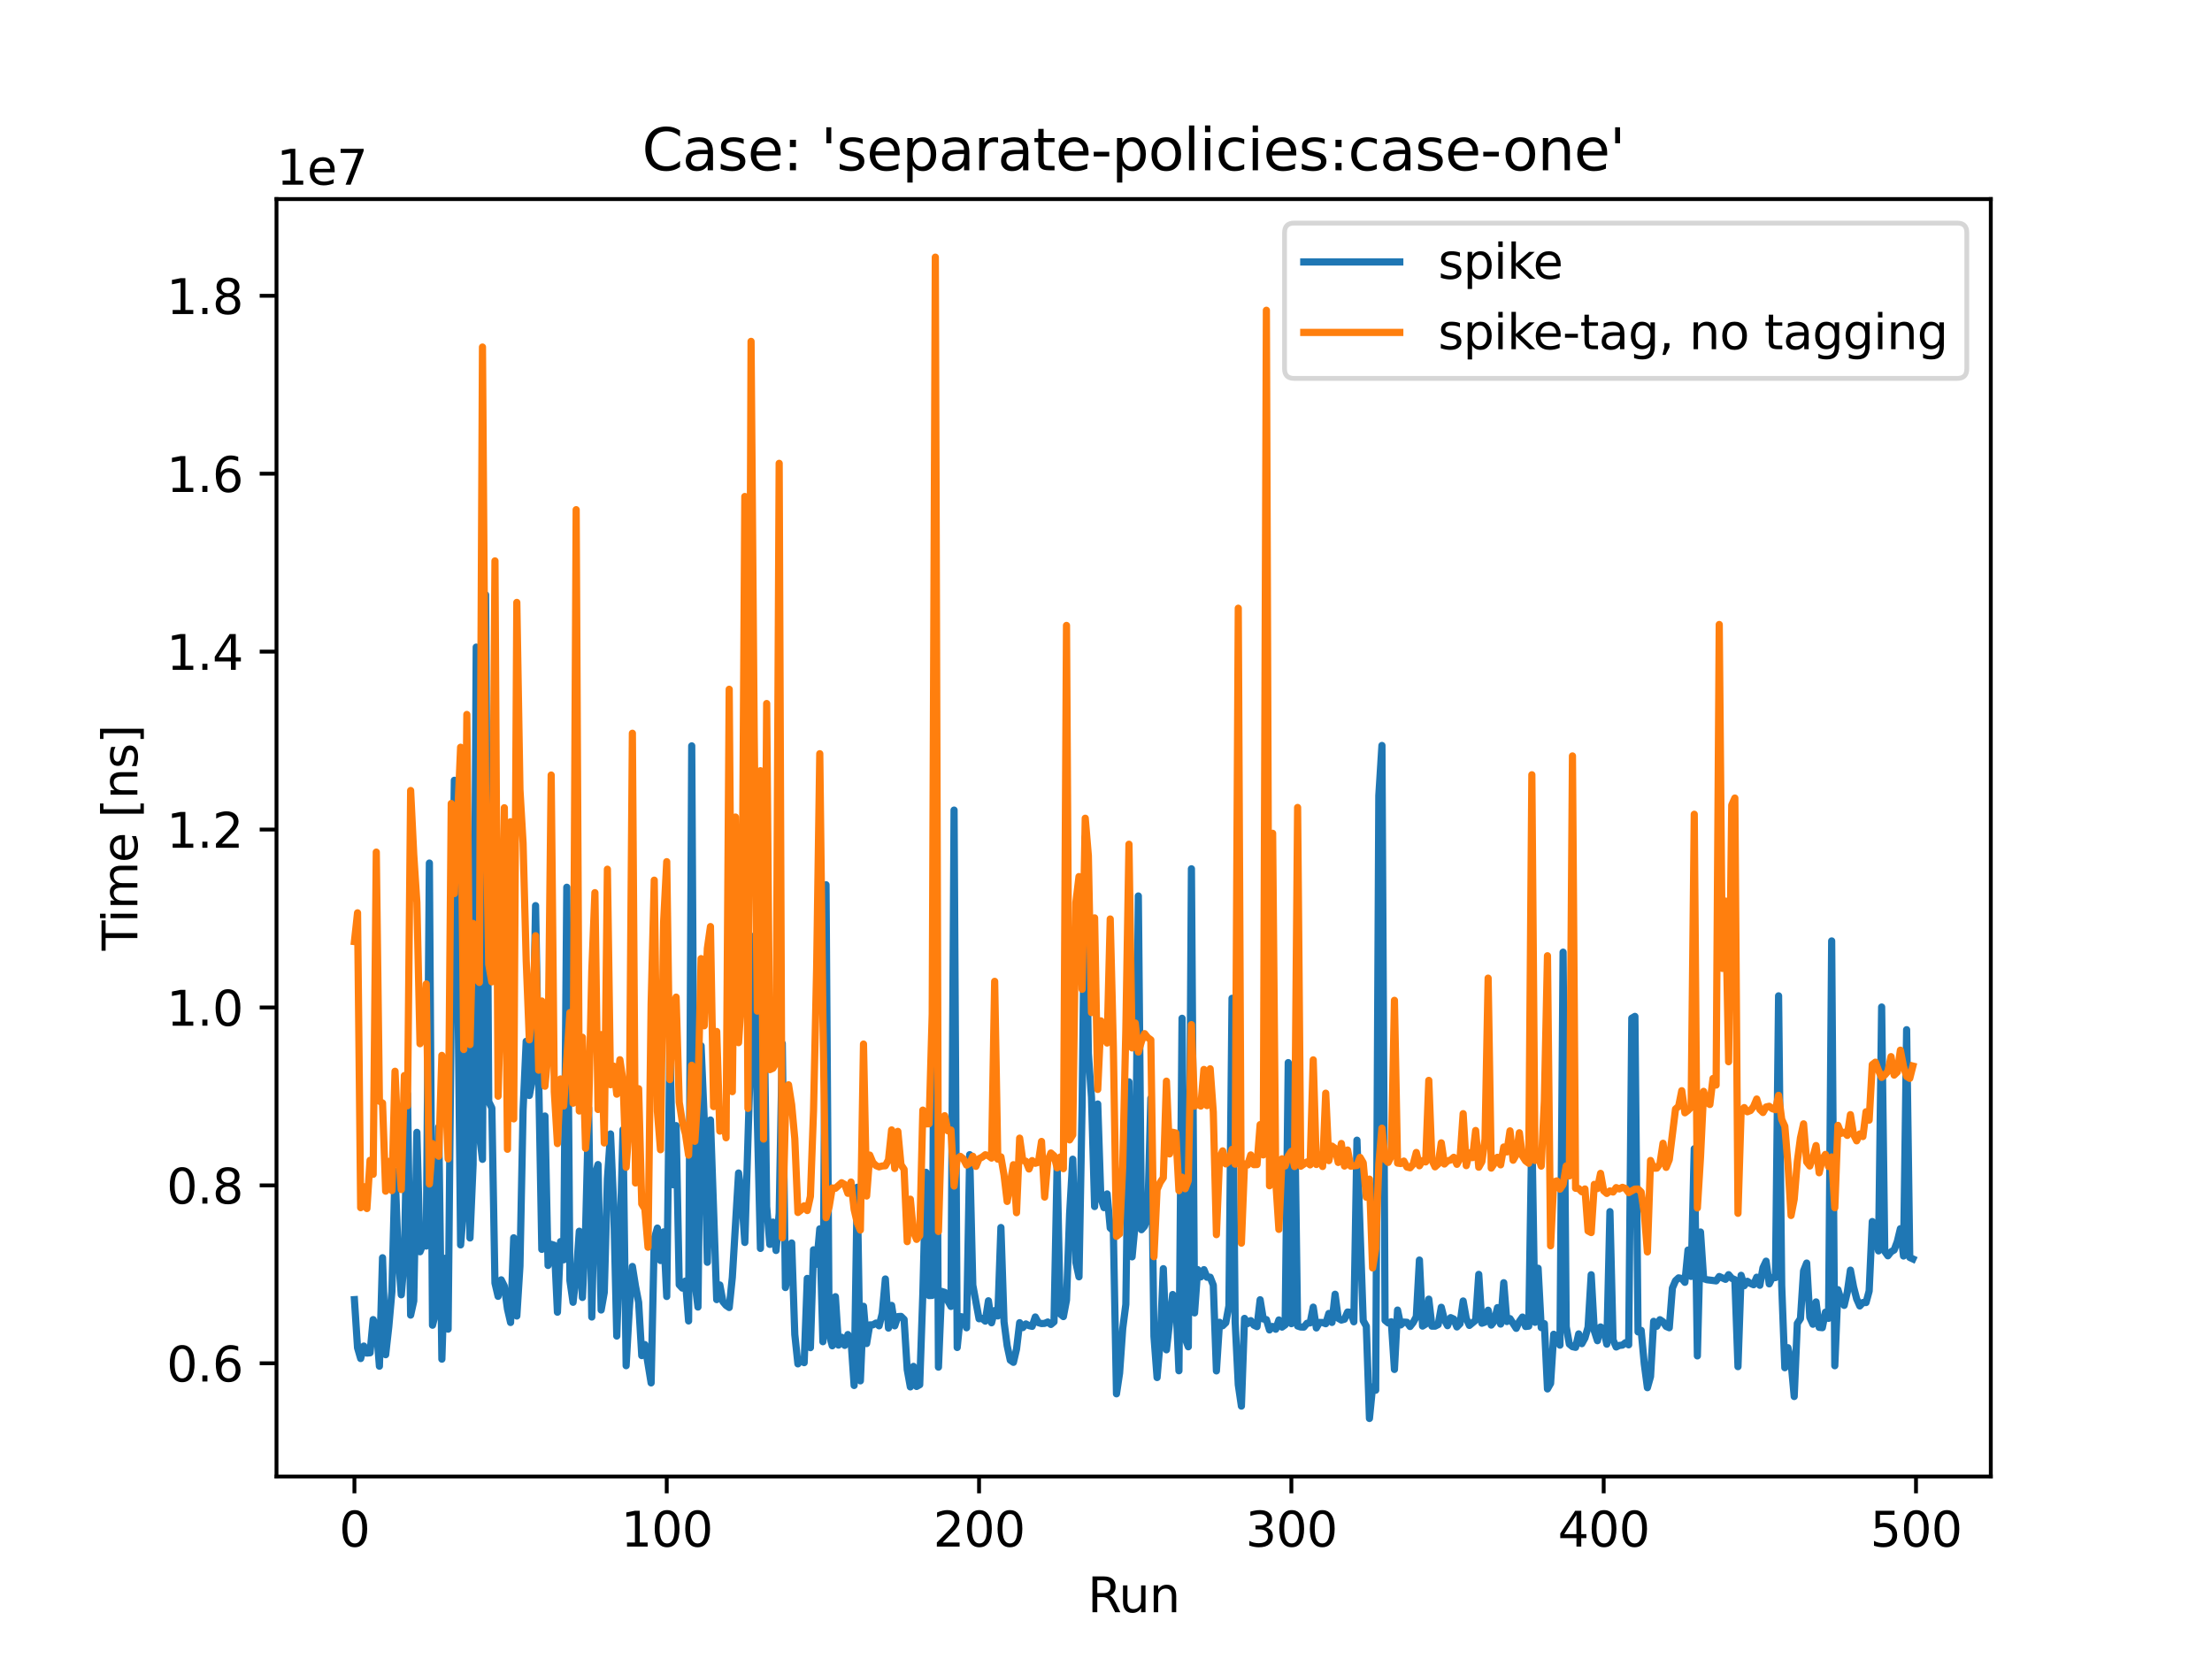 <?xml version="1.0" encoding="utf-8" standalone="no"?>
<!DOCTYPE svg PUBLIC "-//W3C//DTD SVG 1.1//EN"
  "http://www.w3.org/Graphics/SVG/1.1/DTD/svg11.dtd">
<svg height="345.6pt" version="1.1" viewBox="0 0 460.8 345.6" width="460.8pt" xmlns="http://www.w3.org/2000/svg" xmlns:xlink="http://www.w3.org/1999/xlink">
 <defs>
  <style type="text/css">*{stroke-linecap:butt;stroke-linejoin:round;}</style>
 </defs>
 <g id="figure_1">
  <g id="patch_1">
   <path d="M 0 345.6 
L 460.8 345.6 
L 460.8 0 
L 0 0 
z
" style="fill:#ffffff;"/>
  </g>
  <g id="axes_1">
   <g id="patch_2">
    <path d="M 57.6 307.584 
L 414.72 307.584 
L 414.72 41.472 
L 57.6 41.472 
z
" style="fill:#ffffff;"/>
   </g>
   <g id="matplotlib.axis_1">
    <g id="xtick_1">
     <g id="line2d_1">
      <defs>
       <path d="M 0 0 
L 0 3.5 
" id="med3267e1b7" style="stroke:#000000;stroke-width:0.8;"/>
      </defs>
      <g>
       <use style="stroke:#000000;stroke-width:0.8;" x="73.833" xlink:href="#med3267e1b7" y="307.584"/>
      </g>
     </g>
     <g id="text_1">
      <!-- 0 -->
      <g transform="translate(70.651 322.182)scale(0.1 -0.1)">
       <defs>
        <path d="M 2034 4250 
Q 1547 4250 1301 3770 
Q 1056 3291 1056 2328 
Q 1056 1369 1301 889 
Q 1547 409 2034 409 
Q 2525 409 2770 889 
Q 3016 1369 3016 2328 
Q 3016 3291 2770 3770 
Q 2525 4250 2034 4250 
z
M 2034 4750 
Q 2819 4750 3233 4129 
Q 3647 3509 3647 2328 
Q 3647 1150 3233 529 
Q 2819 -91 2034 -91 
Q 1250 -91 836 529 
Q 422 1150 422 2328 
Q 422 3509 836 4129 
Q 1250 4750 2034 4750 
z
" id="DejaVuSans-30" transform="scale(0.016)"/>
       </defs>
       <use xlink:href="#DejaVuSans-30"/>
      </g>
     </g>
    </g>
    <g id="xtick_2">
     <g id="line2d_2">
      <g>
       <use style="stroke:#000000;stroke-width:0.8;" x="138.894" xlink:href="#med3267e1b7" y="307.584"/>
      </g>
     </g>
     <g id="text_2">
      <!-- 100 -->
      <g transform="translate(129.35 322.182)scale(0.1 -0.1)">
       <defs>
        <path d="M 794 531 
L 1825 531 
L 1825 4091 
L 703 3866 
L 703 4441 
L 1819 4666 
L 2450 4666 
L 2450 531 
L 3481 531 
L 3481 0 
L 794 0 
L 794 531 
z
" id="DejaVuSans-31" transform="scale(0.016)"/>
       </defs>
       <use xlink:href="#DejaVuSans-31"/>
       <use x="63.623" xlink:href="#DejaVuSans-30"/>
       <use x="127.246" xlink:href="#DejaVuSans-30"/>
      </g>
     </g>
    </g>
    <g id="xtick_3">
     <g id="line2d_3">
      <g>
       <use style="stroke:#000000;stroke-width:0.8;" x="203.955" xlink:href="#med3267e1b7" y="307.584"/>
      </g>
     </g>
     <g id="text_3">
      <!-- 200 -->
      <g transform="translate(194.411 322.182)scale(0.1 -0.1)">
       <defs>
        <path d="M 1228 531 
L 3431 531 
L 3431 0 
L 469 0 
L 469 531 
Q 828 903 1448 1529 
Q 2069 2156 2228 2338 
Q 2531 2678 2651 2914 
Q 2772 3150 2772 3378 
Q 2772 3750 2511 3984 
Q 2250 4219 1831 4219 
Q 1534 4219 1204 4116 
Q 875 4013 500 3803 
L 500 4441 
Q 881 4594 1212 4672 
Q 1544 4750 1819 4750 
Q 2544 4750 2975 4387 
Q 3406 4025 3406 3419 
Q 3406 3131 3298 2873 
Q 3191 2616 2906 2266 
Q 2828 2175 2409 1742 
Q 1991 1309 1228 531 
z
" id="DejaVuSans-32" transform="scale(0.016)"/>
       </defs>
       <use xlink:href="#DejaVuSans-32"/>
       <use x="63.623" xlink:href="#DejaVuSans-30"/>
       <use x="127.246" xlink:href="#DejaVuSans-30"/>
      </g>
     </g>
    </g>
    <g id="xtick_4">
     <g id="line2d_4">
      <g>
       <use style="stroke:#000000;stroke-width:0.8;" x="269.016" xlink:href="#med3267e1b7" y="307.584"/>
      </g>
     </g>
     <g id="text_4">
      <!-- 300 -->
      <g transform="translate(259.472 322.182)scale(0.1 -0.1)">
       <defs>
        <path d="M 2597 2516 
Q 3050 2419 3304 2112 
Q 3559 1806 3559 1356 
Q 3559 666 3084 287 
Q 2609 -91 1734 -91 
Q 1441 -91 1130 -33 
Q 819 25 488 141 
L 488 750 
Q 750 597 1062 519 
Q 1375 441 1716 441 
Q 2309 441 2620 675 
Q 2931 909 2931 1356 
Q 2931 1769 2642 2001 
Q 2353 2234 1838 2234 
L 1294 2234 
L 1294 2753 
L 1863 2753 
Q 2328 2753 2575 2939 
Q 2822 3125 2822 3475 
Q 2822 3834 2567 4026 
Q 2313 4219 1838 4219 
Q 1578 4219 1281 4162 
Q 984 4106 628 3988 
L 628 4550 
Q 988 4650 1302 4700 
Q 1616 4750 1894 4750 
Q 2613 4750 3031 4423 
Q 3450 4097 3450 3541 
Q 3450 3153 3228 2886 
Q 3006 2619 2597 2516 
z
" id="DejaVuSans-33" transform="scale(0.016)"/>
       </defs>
       <use xlink:href="#DejaVuSans-33"/>
       <use x="63.623" xlink:href="#DejaVuSans-30"/>
       <use x="127.246" xlink:href="#DejaVuSans-30"/>
      </g>
     </g>
    </g>
    <g id="xtick_5">
     <g id="line2d_5">
      <g>
       <use style="stroke:#000000;stroke-width:0.8;" x="334.077" xlink:href="#med3267e1b7" y="307.584"/>
      </g>
     </g>
     <g id="text_5">
      <!-- 400 -->
      <g transform="translate(324.533 322.182)scale(0.1 -0.1)">
       <defs>
        <path d="M 2419 4116 
L 825 1625 
L 2419 1625 
L 2419 4116 
z
M 2253 4666 
L 3047 4666 
L 3047 1625 
L 3713 1625 
L 3713 1100 
L 3047 1100 
L 3047 0 
L 2419 0 
L 2419 1100 
L 313 1100 
L 313 1709 
L 2253 4666 
z
" id="DejaVuSans-34" transform="scale(0.016)"/>
       </defs>
       <use xlink:href="#DejaVuSans-34"/>
       <use x="63.623" xlink:href="#DejaVuSans-30"/>
       <use x="127.246" xlink:href="#DejaVuSans-30"/>
      </g>
     </g>
    </g>
    <g id="xtick_6">
     <g id="line2d_6">
      <g>
       <use style="stroke:#000000;stroke-width:0.8;" x="399.138" xlink:href="#med3267e1b7" y="307.584"/>
      </g>
     </g>
     <g id="text_6">
      <!-- 500 -->
      <g transform="translate(389.594 322.182)scale(0.1 -0.1)">
       <defs>
        <path d="M 691 4666 
L 3169 4666 
L 3169 4134 
L 1269 4134 
L 1269 2991 
Q 1406 3038 1543 3061 
Q 1681 3084 1819 3084 
Q 2600 3084 3056 2656 
Q 3513 2228 3513 1497 
Q 3513 744 3044 326 
Q 2575 -91 1722 -91 
Q 1428 -91 1123 -41 
Q 819 9 494 109 
L 494 744 
Q 775 591 1075 516 
Q 1375 441 1709 441 
Q 2250 441 2565 725 
Q 2881 1009 2881 1497 
Q 2881 1984 2565 2268 
Q 2250 2553 1709 2553 
Q 1456 2553 1204 2497 
Q 953 2441 691 2322 
L 691 4666 
z
" id="DejaVuSans-35" transform="scale(0.016)"/>
       </defs>
       <use xlink:href="#DejaVuSans-35"/>
       <use x="63.623" xlink:href="#DejaVuSans-30"/>
       <use x="127.246" xlink:href="#DejaVuSans-30"/>
      </g>
     </g>
    </g>
    <g id="text_7">
     <!-- Run -->
     <g transform="translate(226.573 335.861)scale(0.1 -0.1)">
      <defs>
       <path d="M 2841 2188 
Q 3044 2119 3236 1894 
Q 3428 1669 3622 1275 
L 4263 0 
L 3584 0 
L 2988 1197 
Q 2756 1666 2539 1819 
Q 2322 1972 1947 1972 
L 1259 1972 
L 1259 0 
L 628 0 
L 628 4666 
L 2053 4666 
Q 2853 4666 3247 4331 
Q 3641 3997 3641 3322 
Q 3641 2881 3436 2590 
Q 3231 2300 2841 2188 
z
M 1259 4147 
L 1259 2491 
L 2053 2491 
Q 2509 2491 2742 2702 
Q 2975 2913 2975 3322 
Q 2975 3731 2742 3939 
Q 2509 4147 2053 4147 
L 1259 4147 
z
" id="DejaVuSans-52" transform="scale(0.016)"/>
       <path d="M 544 1381 
L 544 3500 
L 1119 3500 
L 1119 1403 
Q 1119 906 1312 657 
Q 1506 409 1894 409 
Q 2359 409 2629 706 
Q 2900 1003 2900 1516 
L 2900 3500 
L 3475 3500 
L 3475 0 
L 2900 0 
L 2900 538 
Q 2691 219 2414 64 
Q 2138 -91 1772 -91 
Q 1169 -91 856 284 
Q 544 659 544 1381 
z
M 1991 3584 
L 1991 3584 
z
" id="DejaVuSans-75" transform="scale(0.016)"/>
       <path d="M 3513 2113 
L 3513 0 
L 2938 0 
L 2938 2094 
Q 2938 2591 2744 2837 
Q 2550 3084 2163 3084 
Q 1697 3084 1428 2787 
Q 1159 2491 1159 1978 
L 1159 0 
L 581 0 
L 581 3500 
L 1159 3500 
L 1159 2956 
Q 1366 3272 1645 3428 
Q 1925 3584 2291 3584 
Q 2894 3584 3203 3211 
Q 3513 2838 3513 2113 
z
" id="DejaVuSans-6e" transform="scale(0.016)"/>
      </defs>
      <use xlink:href="#DejaVuSans-52"/>
      <use x="64.982" xlink:href="#DejaVuSans-75"/>
      <use x="128.361" xlink:href="#DejaVuSans-6e"/>
     </g>
    </g>
   </g>
   <g id="matplotlib.axis_2">
    <g id="ytick_1">
     <g id="line2d_7">
      <defs>
       <path d="M 0 0 
L -3.5 0 
" id="mc829480e1b" style="stroke:#000000;stroke-width:0.8;"/>
      </defs>
      <g>
       <use style="stroke:#000000;stroke-width:0.8;" x="57.6" xlink:href="#mc829480e1b" y="283.996"/>
      </g>
     </g>
     <g id="text_8">
      <!-- 0.6 -->
      <g transform="translate(34.697 287.795)scale(0.1 -0.1)">
       <defs>
        <path d="M 684 794 
L 1344 794 
L 1344 0 
L 684 0 
L 684 794 
z
" id="DejaVuSans-2e" transform="scale(0.016)"/>
        <path d="M 2113 2584 
Q 1688 2584 1439 2293 
Q 1191 2003 1191 1497 
Q 1191 994 1439 701 
Q 1688 409 2113 409 
Q 2538 409 2786 701 
Q 3034 994 3034 1497 
Q 3034 2003 2786 2293 
Q 2538 2584 2113 2584 
z
M 3366 4563 
L 3366 3988 
Q 3128 4100 2886 4159 
Q 2644 4219 2406 4219 
Q 1781 4219 1451 3797 
Q 1122 3375 1075 2522 
Q 1259 2794 1537 2939 
Q 1816 3084 2150 3084 
Q 2853 3084 3261 2657 
Q 3669 2231 3669 1497 
Q 3669 778 3244 343 
Q 2819 -91 2113 -91 
Q 1303 -91 875 529 
Q 447 1150 447 2328 
Q 447 3434 972 4092 
Q 1497 4750 2381 4750 
Q 2619 4750 2861 4703 
Q 3103 4656 3366 4563 
z
" id="DejaVuSans-36" transform="scale(0.016)"/>
       </defs>
       <use xlink:href="#DejaVuSans-30"/>
       <use x="63.623" xlink:href="#DejaVuSans-2e"/>
       <use x="95.41" xlink:href="#DejaVuSans-36"/>
      </g>
     </g>
    </g>
    <g id="ytick_2">
     <g id="line2d_8">
      <g>
       <use style="stroke:#000000;stroke-width:0.8;" x="57.6" xlink:href="#mc829480e1b" y="246.933"/>
      </g>
     </g>
     <g id="text_9">
      <!-- 0.8 -->
      <g transform="translate(34.697 250.732)scale(0.1 -0.1)">
       <defs>
        <path d="M 2034 2216 
Q 1584 2216 1326 1975 
Q 1069 1734 1069 1313 
Q 1069 891 1326 650 
Q 1584 409 2034 409 
Q 2484 409 2743 651 
Q 3003 894 3003 1313 
Q 3003 1734 2745 1975 
Q 2488 2216 2034 2216 
z
M 1403 2484 
Q 997 2584 770 2862 
Q 544 3141 544 3541 
Q 544 4100 942 4425 
Q 1341 4750 2034 4750 
Q 2731 4750 3128 4425 
Q 3525 4100 3525 3541 
Q 3525 3141 3298 2862 
Q 3072 2584 2669 2484 
Q 3125 2378 3379 2068 
Q 3634 1759 3634 1313 
Q 3634 634 3220 271 
Q 2806 -91 2034 -91 
Q 1263 -91 848 271 
Q 434 634 434 1313 
Q 434 1759 690 2068 
Q 947 2378 1403 2484 
z
M 1172 3481 
Q 1172 3119 1398 2916 
Q 1625 2713 2034 2713 
Q 2441 2713 2670 2916 
Q 2900 3119 2900 3481 
Q 2900 3844 2670 4047 
Q 2441 4250 2034 4250 
Q 1625 4250 1398 4047 
Q 1172 3844 1172 3481 
z
" id="DejaVuSans-38" transform="scale(0.016)"/>
       </defs>
       <use xlink:href="#DejaVuSans-30"/>
       <use x="63.623" xlink:href="#DejaVuSans-2e"/>
       <use x="95.41" xlink:href="#DejaVuSans-38"/>
      </g>
     </g>
    </g>
    <g id="ytick_3">
     <g id="line2d_9">
      <g>
       <use style="stroke:#000000;stroke-width:0.8;" x="57.6" xlink:href="#mc829480e1b" y="209.871"/>
      </g>
     </g>
     <g id="text_10">
      <!-- 1.0 -->
      <g transform="translate(34.697 213.67)scale(0.1 -0.1)">
       <use xlink:href="#DejaVuSans-31"/>
       <use x="63.623" xlink:href="#DejaVuSans-2e"/>
       <use x="95.41" xlink:href="#DejaVuSans-30"/>
      </g>
     </g>
    </g>
    <g id="ytick_4">
     <g id="line2d_10">
      <g>
       <use style="stroke:#000000;stroke-width:0.8;" x="57.6" xlink:href="#mc829480e1b" y="172.808"/>
      </g>
     </g>
     <g id="text_11">
      <!-- 1.2 -->
      <g transform="translate(34.697 176.607)scale(0.1 -0.1)">
       <use xlink:href="#DejaVuSans-31"/>
       <use x="63.623" xlink:href="#DejaVuSans-2e"/>
       <use x="95.41" xlink:href="#DejaVuSans-32"/>
      </g>
     </g>
    </g>
    <g id="ytick_5">
     <g id="line2d_11">
      <g>
       <use style="stroke:#000000;stroke-width:0.8;" x="57.6" xlink:href="#mc829480e1b" y="135.745"/>
      </g>
     </g>
     <g id="text_12">
      <!-- 1.4 -->
      <g transform="translate(34.697 139.545)scale(0.1 -0.1)">
       <use xlink:href="#DejaVuSans-31"/>
       <use x="63.623" xlink:href="#DejaVuSans-2e"/>
       <use x="95.41" xlink:href="#DejaVuSans-34"/>
      </g>
     </g>
    </g>
    <g id="ytick_6">
     <g id="line2d_12">
      <g>
       <use style="stroke:#000000;stroke-width:0.8;" x="57.6" xlink:href="#mc829480e1b" y="98.683"/>
      </g>
     </g>
     <g id="text_13">
      <!-- 1.6 -->
      <g transform="translate(34.697 102.482)scale(0.1 -0.1)">
       <use xlink:href="#DejaVuSans-31"/>
       <use x="63.623" xlink:href="#DejaVuSans-2e"/>
       <use x="95.41" xlink:href="#DejaVuSans-36"/>
      </g>
     </g>
    </g>
    <g id="ytick_7">
     <g id="line2d_13">
      <g>
       <use style="stroke:#000000;stroke-width:0.8;" x="57.6" xlink:href="#mc829480e1b" y="61.62"/>
      </g>
     </g>
     <g id="text_14">
      <!-- 1.8 -->
      <g transform="translate(34.697 65.419)scale(0.1 -0.1)">
       <use xlink:href="#DejaVuSans-31"/>
       <use x="63.623" xlink:href="#DejaVuSans-2e"/>
       <use x="95.41" xlink:href="#DejaVuSans-38"/>
      </g>
     </g>
    </g>
    <g id="text_15">
     <!-- Time [ns] -->
     <g transform="translate(28.617 198.026)rotate(-90)scale(0.1 -0.1)">
      <defs>
       <path d="M -19 4666 
L 3928 4666 
L 3928 4134 
L 2272 4134 
L 2272 0 
L 1638 0 
L 1638 4134 
L -19 4134 
L -19 4666 
z
" id="DejaVuSans-54" transform="scale(0.016)"/>
       <path d="M 603 3500 
L 1178 3500 
L 1178 0 
L 603 0 
L 603 3500 
z
M 603 4863 
L 1178 4863 
L 1178 4134 
L 603 4134 
L 603 4863 
z
" id="DejaVuSans-69" transform="scale(0.016)"/>
       <path d="M 3328 2828 
Q 3544 3216 3844 3400 
Q 4144 3584 4550 3584 
Q 5097 3584 5394 3201 
Q 5691 2819 5691 2113 
L 5691 0 
L 5113 0 
L 5113 2094 
Q 5113 2597 4934 2840 
Q 4756 3084 4391 3084 
Q 3944 3084 3684 2787 
Q 3425 2491 3425 1978 
L 3425 0 
L 2847 0 
L 2847 2094 
Q 2847 2600 2669 2842 
Q 2491 3084 2119 3084 
Q 1678 3084 1418 2786 
Q 1159 2488 1159 1978 
L 1159 0 
L 581 0 
L 581 3500 
L 1159 3500 
L 1159 2956 
Q 1356 3278 1631 3431 
Q 1906 3584 2284 3584 
Q 2666 3584 2933 3390 
Q 3200 3197 3328 2828 
z
" id="DejaVuSans-6d" transform="scale(0.016)"/>
       <path d="M 3597 1894 
L 3597 1613 
L 953 1613 
Q 991 1019 1311 708 
Q 1631 397 2203 397 
Q 2534 397 2845 478 
Q 3156 559 3463 722 
L 3463 178 
Q 3153 47 2828 -22 
Q 2503 -91 2169 -91 
Q 1331 -91 842 396 
Q 353 884 353 1716 
Q 353 2575 817 3079 
Q 1281 3584 2069 3584 
Q 2775 3584 3186 3129 
Q 3597 2675 3597 1894 
z
M 3022 2063 
Q 3016 2534 2758 2815 
Q 2500 3097 2075 3097 
Q 1594 3097 1305 2825 
Q 1016 2553 972 2059 
L 3022 2063 
z
" id="DejaVuSans-65" transform="scale(0.016)"/>
       <path id="DejaVuSans-20" transform="scale(0.016)"/>
       <path d="M 550 4863 
L 1875 4863 
L 1875 4416 
L 1125 4416 
L 1125 -397 
L 1875 -397 
L 1875 -844 
L 550 -844 
L 550 4863 
z
" id="DejaVuSans-5b" transform="scale(0.016)"/>
       <path d="M 2834 3397 
L 2834 2853 
Q 2591 2978 2328 3040 
Q 2066 3103 1784 3103 
Q 1356 3103 1142 2972 
Q 928 2841 928 2578 
Q 928 2378 1081 2264 
Q 1234 2150 1697 2047 
L 1894 2003 
Q 2506 1872 2764 1633 
Q 3022 1394 3022 966 
Q 3022 478 2636 193 
Q 2250 -91 1575 -91 
Q 1294 -91 989 -36 
Q 684 19 347 128 
L 347 722 
Q 666 556 975 473 
Q 1284 391 1588 391 
Q 1994 391 2212 530 
Q 2431 669 2431 922 
Q 2431 1156 2273 1281 
Q 2116 1406 1581 1522 
L 1381 1569 
Q 847 1681 609 1914 
Q 372 2147 372 2553 
Q 372 3047 722 3315 
Q 1072 3584 1716 3584 
Q 2034 3584 2315 3537 
Q 2597 3491 2834 3397 
z
" id="DejaVuSans-73" transform="scale(0.016)"/>
       <path d="M 1947 4863 
L 1947 -844 
L 622 -844 
L 622 -397 
L 1369 -397 
L 1369 4416 
L 622 4416 
L 622 4863 
L 1947 4863 
z
" id="DejaVuSans-5d" transform="scale(0.016)"/>
      </defs>
      <use xlink:href="#DejaVuSans-54"/>
      <use x="57.959" xlink:href="#DejaVuSans-69"/>
      <use x="85.742" xlink:href="#DejaVuSans-6d"/>
      <use x="183.154" xlink:href="#DejaVuSans-65"/>
      <use x="244.678" xlink:href="#DejaVuSans-20"/>
      <use x="276.465" xlink:href="#DejaVuSans-5b"/>
      <use x="315.479" xlink:href="#DejaVuSans-6e"/>
      <use x="378.857" xlink:href="#DejaVuSans-73"/>
      <use x="430.957" xlink:href="#DejaVuSans-5d"/>
     </g>
    </g>
    <g id="text_16">
     <!-- 1e7 -->
     <g transform="translate(57.6 38.472)scale(0.1 -0.1)">
      <defs>
       <path d="M 525 4666 
L 3525 4666 
L 3525 4397 
L 1831 0 
L 1172 0 
L 2766 4134 
L 525 4134 
L 525 4666 
z
" id="DejaVuSans-37" transform="scale(0.016)"/>
      </defs>
      <use xlink:href="#DejaVuSans-31"/>
      <use x="63.623" xlink:href="#DejaVuSans-65"/>
      <use x="125.146" xlink:href="#DejaVuSans-37"/>
     </g>
    </g>
   </g>
   <g id="line2d_14">
    <path clip-path="url(#p09db155dd4)" d="M 73.833 270.737 
L 74.483 280.765 
L 75.134 283.009 
L 75.785 280.408 
L 76.435 281.868 
L 77.086 281.812 
L 77.736 274.898 
L 78.387 276.381 
L 79.038 284.604 
L 79.688 262.011 
L 80.339 282.209 
L 80.989 276.415 
L 81.64 269.089 
L 82.291 243.956 
L 82.941 261.21 
L 83.592 269.731 
L 84.242 262.107 
L 84.893 227.879 
L 85.544 273.961 
L 86.194 271.02 
L 86.845 235.887 
L 87.496 260.766 
L 88.146 259.149 
L 88.797 259.572 
L 89.447 179.79 
L 90.098 276.066 
L 90.749 273.517 
L 91.399 234.75 
L 92.05 283.136 
L 92.7 262.13 
L 93.351 276.883 
L 94.002 209.491 
L 94.652 162.548 
L 95.303 196.954 
L 95.953 259.335 
L 96.604 251.426 
L 97.255 204.049 
L 97.905 257.895 
L 98.556 242.596 
L 99.207 134.804 
L 99.857 236.238 
L 100.508 241.511 
L 101.158 123.892 
L 101.809 229.486 
L 102.46 230.817 
L 103.11 267.283 
L 103.761 270.05 
L 104.411 266.613 
L 105.062 267.921 
L 105.713 272.681 
L 106.363 275.497 
L 107.014 257.855 
L 107.664 274.15 
L 108.315 263.74 
L 108.966 231.248 
L 109.616 216.924 
L 110.267 228.209 
L 110.918 224.876 
L 111.568 188.656 
L 112.869 260.267 
L 113.52 232.491 
L 114.171 263.616 
L 114.821 259.206 
L 115.472 259.409 
L 116.122 273.356 
L 116.773 258.644 
L 117.424 262.438 
L 118.074 184.832 
L 118.725 266.773 
L 119.375 271.29 
L 120.026 265.704 
L 120.677 256.488 
L 121.327 270.284 
L 121.978 256.611 
L 122.629 230.805 
L 123.279 274.363 
L 123.93 244.823 
L 124.58 242.599 
L 125.231 272.899 
L 125.882 269.22 
L 126.532 245.603 
L 127.183 236.221 
L 127.833 250.952 
L 128.484 278.323 
L 129.135 259.154 
L 129.785 235.316 
L 130.436 284.498 
L 131.086 272.827 
L 131.737 263.828 
L 132.388 267.93 
L 133.038 271.297 
L 133.689 282.397 
L 134.339 280.102 
L 135.641 288.083 
L 136.291 258.088 
L 136.942 255.83 
L 137.593 262.589 
L 138.243 256.619 
L 138.894 270.081 
L 139.544 217.172 
L 140.195 246.802 
L 140.846 234.489 
L 141.496 267.639 
L 142.147 268.332 
L 142.797 266.862 
L 143.448 275.177 
L 144.099 155.379 
L 144.749 267.031 
L 145.4 272.281 
L 146.05 217.852 
L 146.701 233.133 
L 147.352 262.959 
L 148.002 233.314 
L 149.304 270.732 
L 149.954 267.683 
L 150.605 271.168 
L 151.255 271.942 
L 151.906 272.382 
L 152.557 266.101 
L 153.858 244.358 
L 154.508 249.37 
L 155.159 258.821 
L 157.111 194.993 
L 157.761 232.984 
L 158.412 260.069 
L 159.063 201.012 
L 159.713 251.351 
L 160.364 259.234 
L 161.015 254.587 
L 161.665 260.501 
L 162.316 252.732 
L 162.966 217.391 
L 163.617 268.218 
L 164.268 264.837 
L 164.918 258.933 
L 165.569 277.998 
L 166.219 284.12 
L 166.87 283.271 
L 167.521 283.867 
L 168.171 266.315 
L 168.822 280.744 
L 169.472 260.359 
L 170.123 263.367 
L 170.774 255.992 
L 171.424 279.503 
L 172.075 184.311 
L 172.725 278.009 
L 173.376 280.351 
L 174.027 270.122 
L 174.677 280.209 
L 175.328 278.572 
L 175.979 280.267 
L 176.629 278.01 
L 177.28 279.18 
L 177.93 288.619 
L 178.581 247.328 
L 179.232 287.658 
L 179.882 272.125 
L 180.533 279.885 
L 181.183 276.001 
L 181.834 275.992 
L 182.485 275.62 
L 183.135 276.194 
L 183.786 273.624 
L 184.436 266.434 
L 185.087 276.662 
L 185.738 271.938 
L 186.388 276.196 
L 187.039 274.272 
L 187.69 274.227 
L 188.34 274.868 
L 188.991 285.334 
L 189.641 288.916 
L 190.292 284.64 
L 190.943 288.823 
L 191.593 288.461 
L 192.244 269.506 
L 192.894 244.212 
L 193.545 269.89 
L 194.196 269.857 
L 194.846 166.367 
L 195.497 284.8 
L 196.147 269.02 
L 196.798 269.219 
L 197.449 270.965 
L 198.099 272.156 
L 198.75 168.758 
L 199.401 280.705 
L 200.051 274.266 
L 200.702 274.385 
L 201.352 276.602 
L 202.003 240.541 
L 202.654 267.714 
L 203.955 274.72 
L 204.605 274.645 
L 205.256 275.214 
L 205.907 270.976 
L 206.557 275.56 
L 207.208 273.014 
L 207.858 274.133 
L 208.509 255.715 
L 209.16 275.386 
L 209.81 280.343 
L 210.461 283.348 
L 211.112 283.8 
L 211.762 281.04 
L 212.413 275.538 
L 213.063 276.566 
L 213.714 275.8 
L 214.365 276.156 
L 215.015 276.304 
L 215.666 274.352 
L 216.316 275.535 
L 216.967 275.724 
L 217.618 275.684 
L 218.268 275.396 
L 218.919 275.909 
L 219.569 275.37 
L 220.22 242.629 
L 220.871 273.717 
L 221.521 274.272 
L 222.172 270.835 
L 222.822 252.853 
L 223.473 241.482 
L 224.124 262.982 
L 224.774 265.985 
L 225.425 229.972 
L 226.076 174.338 
L 226.726 219.434 
L 227.377 228.574 
L 228.027 251.343 
L 228.678 229.981 
L 229.329 249.589 
L 229.979 251.575 
L 230.63 248.715 
L 231.28 255.818 
L 231.931 256.413 
L 232.582 290.36 
L 233.232 286.037 
L 233.883 276.788 
L 234.533 271.717 
L 235.184 225.366 
L 235.835 261.822 
L 236.485 254.826 
L 237.136 186.647 
L 237.787 256.171 
L 238.437 255.43 
L 239.088 253.373 
L 239.738 228.788 
L 240.389 278.363 
L 241.04 286.965 
L 241.69 279.345 
L 242.341 264.289 
L 242.991 281.192 
L 244.293 269.668 
L 244.943 270.684 
L 245.594 285.555 
L 246.244 212.13 
L 246.895 278.839 
L 247.546 280.559 
L 248.196 180.987 
L 248.847 273.503 
L 249.498 264.479 
L 250.148 266.001 
L 250.799 264.494 
L 251.449 266.081 
L 252.1 266.063 
L 252.751 267.717 
L 253.401 285.583 
L 254.052 275.454 
L 254.702 276.178 
L 255.353 275.547 
L 256.004 272.036 
L 256.654 207.967 
L 257.305 275.364 
L 257.955 288.47 
L 258.606 292.917 
L 259.257 274.646 
L 259.907 275.733 
L 260.558 275.108 
L 261.208 276.061 
L 261.859 276.363 
L 262.51 270.762 
L 263.16 274.763 
L 263.811 274.899 
L 264.462 277.051 
L 265.112 276.325 
L 265.763 276.904 
L 266.413 274.971 
L 267.064 276.463 
L 267.715 275.999 
L 268.365 221.36 
L 269.016 275.748 
L 269.666 229.665 
L 270.317 276.231 
L 270.968 276.443 
L 271.618 276.457 
L 272.269 275.667 
L 272.919 275.582 
L 273.57 272.301 
L 274.221 276.634 
L 274.871 275.49 
L 275.522 275.496 
L 276.173 275.759 
L 276.823 273.617 
L 277.474 275.486 
L 278.124 269.612 
L 278.775 274.617 
L 279.426 274.993 
L 280.076 274.81 
L 280.727 273.321 
L 281.377 273.386 
L 282.028 275.356 
L 282.679 237.521 
L 283.98 275.115 
L 284.63 276.278 
L 285.281 295.488 
L 285.932 288.907 
L 286.582 289.607 
L 287.233 165.743 
L 287.884 155.296 
L 288.534 275.061 
L 289.185 275.593 
L 289.835 275.345 
L 290.486 285.28 
L 291.137 272.909 
L 291.787 276.009 
L 292.438 275.419 
L 293.088 275.46 
L 293.739 276.338 
L 294.39 275.499 
L 295.04 274.301 
L 295.691 262.489 
L 296.341 276.246 
L 296.992 275.835 
L 297.643 270.635 
L 298.293 276.261 
L 298.944 276.264 
L 299.595 275.941 
L 300.245 272.329 
L 300.896 274.932 
L 301.546 276.16 
L 302.197 274.488 
L 302.848 274.79 
L 303.498 276.424 
L 304.149 275.754 
L 304.799 271.015 
L 305.45 274.664 
L 306.101 276.108 
L 307.402 275.038 
L 308.052 265.475 
L 308.703 275.655 
L 309.354 275.418 
L 310.004 272.943 
L 310.655 276.041 
L 311.305 275.207 
L 311.956 272.399 
L 312.607 275.831 
L 313.257 267.214 
L 313.908 275.304 
L 314.559 274.697 
L 315.86 276.718 
L 316.51 275.287 
L 317.161 274.369 
L 317.812 276.336 
L 318.462 276.257 
L 319.113 235.292 
L 319.763 275.466 
L 320.414 264.196 
L 321.065 276.564 
L 321.715 275.743 
L 322.366 289.338 
L 323.016 288.182 
L 323.667 277.952 
L 324.968 280.222 
L 325.619 198.352 
L 326.27 276.361 
L 326.92 279.998 
L 327.571 280.532 
L 328.221 280.678 
L 328.872 277.875 
L 329.523 279.913 
L 330.173 278.73 
L 330.824 276.476 
L 331.474 265.554 
L 332.125 277.256 
L 332.776 279.292 
L 333.426 276.424 
L 334.077 276.959 
L 334.727 280.013 
L 335.378 252.405 
L 336.029 279.131 
L 336.679 280.602 
L 337.33 280.278 
L 337.981 280.21 
L 338.631 279.703 
L 339.282 280.153 
L 339.932 212.11 
L 340.583 211.734 
L 341.234 277.46 
L 341.884 277.143 
L 342.535 284.157 
L 343.185 289.079 
L 343.836 286.763 
L 344.487 275.255 
L 345.137 276.288 
L 345.788 274.917 
L 346.438 275.355 
L 347.089 276.316 
L 347.74 276.599 
L 348.39 268.329 
L 349.041 266.799 
L 349.691 266.201 
L 350.342 266.338 
L 350.993 267.129 
L 351.643 260.407 
L 352.294 265.903 
L 352.945 239.304 
L 353.595 282.46 
L 354.246 256.65 
L 354.896 266.349 
L 355.547 266.587 
L 357.499 266.832 
L 358.149 265.92 
L 359.451 266.508 
L 360.101 265.54 
L 360.752 266.296 
L 361.402 266.582 
L 362.053 284.698 
L 362.704 265.675 
L 363.354 267.841 
L 364.005 266.92 
L 364.656 267.362 
L 365.306 267.637 
L 365.957 266.068 
L 366.607 267.747 
L 367.258 264.099 
L 367.909 262.725 
L 368.559 267.454 
L 369.21 266.109 
L 369.86 266.149 
L 370.511 207.453 
L 371.162 267.818 
L 371.812 284.92 
L 372.463 280.756 
L 373.113 283.752 
L 373.764 290.918 
L 374.415 275.694 
L 375.065 274.698 
L 375.716 264.751 
L 376.367 263.117 
L 377.017 274.43 
L 377.668 275.867 
L 378.318 271.211 
L 378.969 276.51 
L 379.62 276.581 
L 380.27 273.348 
L 380.921 274.643 
L 381.571 196.012 
L 382.222 284.507 
L 382.873 268.661 
L 383.523 270.807 
L 384.174 271.934 
L 384.824 269.198 
L 385.475 264.589 
L 386.126 268.057 
L 386.776 270.59 
L 387.427 272.054 
L 388.078 271.332 
L 388.728 271.348 
L 389.379 268.942 
L 390.029 254.468 
L 390.68 257.234 
L 391.331 260.588 
L 391.981 209.779 
L 392.632 260.686 
L 393.282 261.607 
L 393.933 260.775 
L 394.584 260.398 
L 395.234 258.66 
L 395.885 255.962 
L 396.535 261.652 
L 397.186 214.504 
L 397.837 261.951 
L 398.487 262.255 
L 398.487 262.255 
" style="fill:none;stroke:#1f77b4;stroke-linecap:square;stroke-width:1.5;"/>
   </g>
   <g id="line2d_15">
    <path clip-path="url(#p09db155dd4)" d="M 73.833 196.143 
L 74.483 190.158 
L 75.134 251.583 
L 75.785 247.205 
L 76.435 251.762 
L 77.086 241.715 
L 77.736 244.638 
L 78.387 177.509 
L 79.038 229.384 
L 79.688 229.784 
L 80.339 248.144 
L 80.989 241.937 
L 81.64 248.019 
L 82.291 223.163 
L 82.941 238.149 
L 83.592 247.805 
L 84.242 224.057 
L 84.893 230.348 
L 85.544 164.679 
L 86.194 178.044 
L 86.845 188.004 
L 87.496 217.426 
L 88.146 215.581 
L 88.797 204.97 
L 89.447 246.649 
L 90.098 238.232 
L 90.749 240.149 
L 91.399 240.858 
L 92.05 219.858 
L 92.7 224.566 
L 93.351 241.415 
L 94.002 167.385 
L 94.652 186.146 
L 95.953 155.664 
L 96.604 218.629 
L 97.255 148.837 
L 97.905 217.616 
L 98.556 192.368 
L 99.207 203.967 
L 99.857 204.661 
L 100.508 72.296 
L 101.158 163.256 
L 101.809 200.886 
L 102.46 204.538 
L 103.11 116.844 
L 103.761 228.363 
L 104.411 205.44 
L 105.062 168.27 
L 105.713 239.416 
L 106.363 171.181 
L 107.014 233.086 
L 107.664 125.494 
L 108.315 164.484 
L 108.966 175.624 
L 109.616 200.073 
L 110.267 216.614 
L 110.918 210.214 
L 111.568 194.93 
L 112.219 222.941 
L 112.869 208.528 
L 113.52 226.281 
L 114.171 219.375 
L 114.821 161.455 
L 115.472 227.428 
L 116.122 238.228 
L 116.773 224.772 
L 117.424 230.402 
L 118.725 210.943 
L 119.375 229.819 
L 120.026 106.178 
L 120.677 231.446 
L 121.327 216.076 
L 121.978 239.215 
L 122.629 231.451 
L 123.279 202.326 
L 123.93 185.956 
L 124.58 231.131 
L 125.231 215.525 
L 125.882 238.099 
L 126.532 181.074 
L 127.183 225.97 
L 127.833 222.091 
L 128.484 227.937 
L 129.135 220.758 
L 129.785 225.176 
L 130.436 243.162 
L 131.086 234.247 
L 131.737 152.747 
L 132.388 246.441 
L 133.038 226.798 
L 133.689 250.792 
L 134.339 251.836 
L 134.99 259.825 
L 135.641 209.24 
L 136.291 183.356 
L 136.942 231.523 
L 137.593 239.514 
L 138.243 192.075 
L 138.894 179.504 
L 139.544 224.9 
L 140.195 209.651 
L 140.846 207.718 
L 141.496 229.609 
L 142.147 233.737 
L 142.797 236.259 
L 143.448 240.64 
L 144.099 221.919 
L 144.749 237.752 
L 145.4 227.678 
L 146.05 199.697 
L 146.701 213.689 
L 147.352 197.597 
L 148.002 193.021 
L 148.653 230.527 
L 149.304 214.875 
L 149.954 235.634 
L 150.605 232.288 
L 151.255 237.02 
L 151.906 143.587 
L 152.557 227.413 
L 153.207 170.204 
L 153.858 217.207 
L 154.508 207.207 
L 155.159 103.427 
L 155.81 230.902 
L 156.46 71.114 
L 157.111 152.823 
L 157.761 210.637 
L 158.412 160.553 
L 159.063 237.288 
L 159.713 146.556 
L 160.364 222.828 
L 161.015 222.539 
L 161.665 221.443 
L 162.316 96.52 
L 162.966 257.84 
L 163.617 232.049 
L 164.268 225.983 
L 164.918 230.139 
L 165.569 237.207 
L 166.219 252.582 
L 166.87 252.069 
L 167.521 251.184 
L 168.171 252.178 
L 168.822 249.221 
L 169.472 231.465 
L 170.123 201.543 
L 170.774 157.01 
L 171.424 211.916 
L 172.075 253.665 
L 172.725 251.414 
L 173.376 247.472 
L 174.027 247.547 
L 175.328 246.385 
L 175.979 246.754 
L 176.629 248.59 
L 177.28 246.238 
L 177.93 251.957 
L 178.581 254.75 
L 179.232 256.243 
L 179.882 217.496 
L 180.533 249.153 
L 181.183 240.624 
L 181.834 242.186 
L 182.485 242.821 
L 183.135 243.079 
L 183.786 242.893 
L 184.436 242.848 
L 185.087 241.619 
L 185.738 235.382 
L 186.388 243.42 
L 187.039 235.685 
L 187.69 242.628 
L 188.34 243.601 
L 188.991 258.659 
L 189.641 249.816 
L 190.292 256.626 
L 190.943 258.184 
L 191.593 257.406 
L 192.244 231.256 
L 192.894 234.125 
L 193.545 234.102 
L 194.196 211.236 
L 194.846 53.568 
L 195.497 256.537 
L 196.147 234.422 
L 196.798 232.421 
L 197.449 235.57 
L 198.099 235.408 
L 198.75 247.074 
L 199.401 241.385 
L 200.051 240.894 
L 200.702 241.409 
L 201.352 242.708 
L 202.003 242.319 
L 202.654 240.872 
L 203.304 242.972 
L 203.955 241.382 
L 204.605 241.054 
L 205.256 240.556 
L 205.907 240.766 
L 206.557 241.249 
L 207.208 204.432 
L 207.858 241.477 
L 208.509 240.994 
L 209.16 244.79 
L 209.81 250.281 
L 211.112 242.629 
L 211.762 252.628 
L 212.413 237.098 
L 213.063 241.733 
L 213.714 241.906 
L 214.365 243.523 
L 215.015 241.774 
L 215.666 242.334 
L 216.316 242.129 
L 216.967 237.785 
L 217.618 249.372 
L 218.268 241.886 
L 218.919 240.19 
L 219.569 240.765 
L 220.22 243.28 
L 220.871 241.024 
L 221.521 243.451 
L 222.172 130.29 
L 222.822 237.463 
L 223.473 236.423 
L 224.124 187.997 
L 224.774 182.607 
L 225.425 206.093 
L 226.076 170.454 
L 226.726 178.258 
L 227.377 210.94 
L 228.027 191.21 
L 228.678 226.947 
L 229.329 212.66 
L 229.979 216.288 
L 230.63 217.286 
L 231.28 191.442 
L 231.931 218.001 
L 232.582 257.548 
L 233.232 257.029 
L 233.883 242.872 
L 234.533 214.577 
L 235.184 175.87 
L 235.835 218.301 
L 236.485 213.112 
L 237.136 219.16 
L 237.787 216.964 
L 238.437 215.326 
L 239.088 216.137 
L 239.738 216.616 
L 240.389 261.796 
L 241.04 247.824 
L 241.69 246.31 
L 242.341 245.346 
L 242.991 225.227 
L 243.642 240.384 
L 244.293 235.876 
L 244.943 236.025 
L 245.594 248.032 
L 246.244 245.23 
L 246.895 247.63 
L 247.546 245.95 
L 248.196 213.453 
L 248.847 230.432 
L 249.498 229.92 
L 250.148 230.41 
L 250.799 222.786 
L 251.449 230.322 
L 252.1 222.652 
L 252.751 231.653 
L 253.401 257.202 
L 254.052 241.29 
L 254.702 239.75 
L 255.353 242.459 
L 256.004 241.977 
L 256.654 239.442 
L 257.305 242.515 
L 257.955 126.703 
L 258.606 258.974 
L 259.257 242.459 
L 259.907 242.696 
L 260.558 240.597 
L 261.208 242.616 
L 261.859 242.597 
L 262.51 234.276 
L 263.16 240.586 
L 263.811 64.633 
L 264.462 247.016 
L 265.112 173.593 
L 265.763 246.025 
L 266.413 256.099 
L 267.064 241.401 
L 267.715 242.884 
L 268.365 240.812 
L 269.016 239.844 
L 269.666 243.006 
L 270.317 168.211 
L 270.968 242.945 
L 272.269 242.051 
L 272.919 242.663 
L 273.57 220.788 
L 274.221 242.585 
L 274.871 240.593 
L 275.522 243.004 
L 276.173 227.731 
L 276.823 241.783 
L 277.474 238.752 
L 278.124 239.235 
L 278.775 242.161 
L 279.426 238.213 
L 280.076 242.909 
L 280.727 239.569 
L 281.377 242.934 
L 282.679 242.782 
L 283.329 241.109 
L 283.98 242.227 
L 284.63 249.403 
L 285.281 245.638 
L 285.932 264.136 
L 286.582 260.177 
L 287.233 242.498 
L 287.884 235.028 
L 288.534 241.501 
L 289.185 242.154 
L 289.835 240.881 
L 290.486 208.388 
L 291.137 242.3 
L 291.787 242.383 
L 292.438 241.874 
L 293.088 243.114 
L 293.739 243.277 
L 294.39 242.543 
L 295.04 240.077 
L 295.691 242.855 
L 296.341 241.772 
L 296.992 242.053 
L 297.643 225.062 
L 298.293 241.688 
L 298.944 243.074 
L 299.595 242.492 
L 300.245 238.074 
L 300.896 242.487 
L 301.546 241.842 
L 302.197 241.648 
L 302.848 241.083 
L 303.498 242.547 
L 304.149 241.366 
L 304.799 231.994 
L 305.45 242.826 
L 306.101 240.144 
L 306.751 241.161 
L 307.402 235.502 
L 308.052 243.152 
L 308.703 242.002 
L 309.354 237.341 
L 310.004 203.764 
L 310.655 243.338 
L 311.305 242.34 
L 311.956 241.085 
L 312.607 242.661 
L 313.257 238.941 
L 313.908 239.966 
L 314.559 235.579 
L 315.209 241.695 
L 315.86 240.555 
L 316.51 235.974 
L 317.161 240.83 
L 317.812 241.847 
L 318.462 242.331 
L 319.113 161.396 
L 319.763 241.746 
L 320.414 240.837 
L 321.065 242.923 
L 321.715 229.361 
L 322.366 199.102 
L 323.016 259.516 
L 323.667 246.227 
L 324.318 246.002 
L 324.968 247.72 
L 325.619 246.755 
L 326.27 242.889 
L 326.92 244.966 
L 327.571 157.474 
L 328.221 247.538 
L 328.872 247.591 
L 329.523 248.269 
L 330.173 247.681 
L 330.824 256.43 
L 331.474 256.772 
L 332.125 246.726 
L 332.776 247.603 
L 333.426 244.435 
L 334.077 248.06 
L 334.727 248.617 
L 335.378 248.087 
L 336.029 248.322 
L 336.679 247.399 
L 337.33 247.677 
L 337.981 247.343 
L 338.631 247.597 
L 339.282 248.441 
L 340.583 247.713 
L 341.234 247.697 
L 341.884 248.331 
L 342.535 252.687 
L 343.185 260.799 
L 343.836 241.748 
L 344.487 243.36 
L 345.137 243.343 
L 345.788 242.473 
L 346.438 238.163 
L 347.089 243.184 
L 347.74 241.575 
L 349.041 231.037 
L 349.691 230.456 
L 350.342 227.211 
L 350.993 231.82 
L 351.643 231.324 
L 352.294 230.655 
L 352.945 169.625 
L 353.595 251.64 
L 354.246 241.076 
L 354.896 227.35 
L 355.547 229.658 
L 356.198 230.09 
L 356.848 224.668 
L 357.499 226.046 
L 358.149 130.094 
L 358.8 201.739 
L 359.451 187.713 
L 360.101 221.182 
L 360.752 167.714 
L 361.402 166.25 
L 362.053 252.756 
L 362.704 231.605 
L 363.354 230.728 
L 364.005 231.603 
L 364.656 231.347 
L 365.306 230.501 
L 365.957 228.946 
L 366.607 231.123 
L 367.258 231.753 
L 367.909 230.605 
L 368.559 230.455 
L 369.21 230.971 
L 369.86 231.161 
L 370.511 228.181 
L 371.162 233.181 
L 371.812 234.623 
L 372.463 242.503 
L 373.113 253.205 
L 373.764 249.843 
L 374.415 241.95 
L 375.065 237.055 
L 375.716 234.116 
L 376.367 242.051 
L 377.017 242.902 
L 377.668 241.009 
L 378.318 238.64 
L 378.969 244.311 
L 379.62 241.485 
L 380.27 240.479 
L 380.921 243.008 
L 381.571 241.015 
L 382.222 251.589 
L 382.873 234.434 
L 383.523 236.1 
L 384.174 235.87 
L 384.824 236.527 
L 385.475 232.199 
L 386.126 236.335 
L 386.776 237.656 
L 387.427 236.22 
L 388.078 236.766 
L 388.728 231.602 
L 389.379 233.348 
L 390.029 221.782 
L 390.68 221.274 
L 391.331 223.025 
L 391.981 224.444 
L 392.632 223.935 
L 393.282 223.189 
L 393.933 220.116 
L 394.584 223.961 
L 395.234 223.341 
L 395.885 218.772 
L 396.535 222.203 
L 397.186 224.237 
L 397.837 224.646 
L 398.487 222.077 
L 398.487 222.077 
" style="fill:none;stroke:#ff7f0e;stroke-linecap:square;stroke-width:1.5;"/>
   </g>
   <g id="patch_3">
    <path d="M 57.6 307.584 
L 57.6 41.472 
" style="fill:none;stroke:#000000;stroke-linecap:square;stroke-linejoin:miter;stroke-width:0.8;"/>
   </g>
   <g id="patch_4">
    <path d="M 414.72 307.584 
L 414.72 41.472 
" style="fill:none;stroke:#000000;stroke-linecap:square;stroke-linejoin:miter;stroke-width:0.8;"/>
   </g>
   <g id="patch_5">
    <path d="M 57.6 307.584 
L 414.72 307.584 
" style="fill:none;stroke:#000000;stroke-linecap:square;stroke-linejoin:miter;stroke-width:0.8;"/>
   </g>
   <g id="patch_6">
    <path d="M 57.6 41.472 
L 414.72 41.472 
" style="fill:none;stroke:#000000;stroke-linecap:square;stroke-linejoin:miter;stroke-width:0.8;"/>
   </g>
   <g id="text_17">
    <!-- Case: 'separate-policies:case-one' -->
    <g transform="translate(133.739 35.472)scale(0.12 -0.12)">
     <defs>
      <path d="M 4122 4306 
L 4122 3641 
Q 3803 3938 3442 4084 
Q 3081 4231 2675 4231 
Q 1875 4231 1450 3742 
Q 1025 3253 1025 2328 
Q 1025 1406 1450 917 
Q 1875 428 2675 428 
Q 3081 428 3442 575 
Q 3803 722 4122 1019 
L 4122 359 
Q 3791 134 3420 21 
Q 3050 -91 2638 -91 
Q 1578 -91 968 557 
Q 359 1206 359 2328 
Q 359 3453 968 4101 
Q 1578 4750 2638 4750 
Q 3056 4750 3426 4639 
Q 3797 4528 4122 4306 
z
" id="DejaVuSans-43" transform="scale(0.016)"/>
      <path d="M 2194 1759 
Q 1497 1759 1228 1600 
Q 959 1441 959 1056 
Q 959 750 1161 570 
Q 1363 391 1709 391 
Q 2188 391 2477 730 
Q 2766 1069 2766 1631 
L 2766 1759 
L 2194 1759 
z
M 3341 1997 
L 3341 0 
L 2766 0 
L 2766 531 
Q 2569 213 2275 61 
Q 1981 -91 1556 -91 
Q 1019 -91 701 211 
Q 384 513 384 1019 
Q 384 1609 779 1909 
Q 1175 2209 1959 2209 
L 2766 2209 
L 2766 2266 
Q 2766 2663 2505 2880 
Q 2244 3097 1772 3097 
Q 1472 3097 1187 3025 
Q 903 2953 641 2809 
L 641 3341 
Q 956 3463 1253 3523 
Q 1550 3584 1831 3584 
Q 2591 3584 2966 3190 
Q 3341 2797 3341 1997 
z
" id="DejaVuSans-61" transform="scale(0.016)"/>
      <path d="M 750 794 
L 1409 794 
L 1409 0 
L 750 0 
L 750 794 
z
M 750 3309 
L 1409 3309 
L 1409 2516 
L 750 2516 
L 750 3309 
z
" id="DejaVuSans-3a" transform="scale(0.016)"/>
      <path d="M 1147 4666 
L 1147 2931 
L 616 2931 
L 616 4666 
L 1147 4666 
z
" id="DejaVuSans-27" transform="scale(0.016)"/>
      <path d="M 1159 525 
L 1159 -1331 
L 581 -1331 
L 581 3500 
L 1159 3500 
L 1159 2969 
Q 1341 3281 1617 3432 
Q 1894 3584 2278 3584 
Q 2916 3584 3314 3078 
Q 3713 2572 3713 1747 
Q 3713 922 3314 415 
Q 2916 -91 2278 -91 
Q 1894 -91 1617 61 
Q 1341 213 1159 525 
z
M 3116 1747 
Q 3116 2381 2855 2742 
Q 2594 3103 2138 3103 
Q 1681 3103 1420 2742 
Q 1159 2381 1159 1747 
Q 1159 1113 1420 752 
Q 1681 391 2138 391 
Q 2594 391 2855 752 
Q 3116 1113 3116 1747 
z
" id="DejaVuSans-70" transform="scale(0.016)"/>
      <path d="M 2631 2963 
Q 2534 3019 2420 3045 
Q 2306 3072 2169 3072 
Q 1681 3072 1420 2755 
Q 1159 2438 1159 1844 
L 1159 0 
L 581 0 
L 581 3500 
L 1159 3500 
L 1159 2956 
Q 1341 3275 1631 3429 
Q 1922 3584 2338 3584 
Q 2397 3584 2469 3576 
Q 2541 3569 2628 3553 
L 2631 2963 
z
" id="DejaVuSans-72" transform="scale(0.016)"/>
      <path d="M 1172 4494 
L 1172 3500 
L 2356 3500 
L 2356 3053 
L 1172 3053 
L 1172 1153 
Q 1172 725 1289 603 
Q 1406 481 1766 481 
L 2356 481 
L 2356 0 
L 1766 0 
Q 1100 0 847 248 
Q 594 497 594 1153 
L 594 3053 
L 172 3053 
L 172 3500 
L 594 3500 
L 594 4494 
L 1172 4494 
z
" id="DejaVuSans-74" transform="scale(0.016)"/>
      <path d="M 313 2009 
L 1997 2009 
L 1997 1497 
L 313 1497 
L 313 2009 
z
" id="DejaVuSans-2d" transform="scale(0.016)"/>
      <path d="M 1959 3097 
Q 1497 3097 1228 2736 
Q 959 2375 959 1747 
Q 959 1119 1226 758 
Q 1494 397 1959 397 
Q 2419 397 2687 759 
Q 2956 1122 2956 1747 
Q 2956 2369 2687 2733 
Q 2419 3097 1959 3097 
z
M 1959 3584 
Q 2709 3584 3137 3096 
Q 3566 2609 3566 1747 
Q 3566 888 3137 398 
Q 2709 -91 1959 -91 
Q 1206 -91 779 398 
Q 353 888 353 1747 
Q 353 2609 779 3096 
Q 1206 3584 1959 3584 
z
" id="DejaVuSans-6f" transform="scale(0.016)"/>
      <path d="M 603 4863 
L 1178 4863 
L 1178 0 
L 603 0 
L 603 4863 
z
" id="DejaVuSans-6c" transform="scale(0.016)"/>
      <path d="M 3122 3366 
L 3122 2828 
Q 2878 2963 2633 3030 
Q 2388 3097 2138 3097 
Q 1578 3097 1268 2742 
Q 959 2388 959 1747 
Q 959 1106 1268 751 
Q 1578 397 2138 397 
Q 2388 397 2633 464 
Q 2878 531 3122 666 
L 3122 134 
Q 2881 22 2623 -34 
Q 2366 -91 2075 -91 
Q 1284 -91 818 406 
Q 353 903 353 1747 
Q 353 2603 823 3093 
Q 1294 3584 2113 3584 
Q 2378 3584 2631 3529 
Q 2884 3475 3122 3366 
z
" id="DejaVuSans-63" transform="scale(0.016)"/>
     </defs>
     <use xlink:href="#DejaVuSans-43"/>
     <use x="69.824" xlink:href="#DejaVuSans-61"/>
     <use x="131.104" xlink:href="#DejaVuSans-73"/>
     <use x="183.203" xlink:href="#DejaVuSans-65"/>
     <use x="244.727" xlink:href="#DejaVuSans-3a"/>
     <use x="278.418" xlink:href="#DejaVuSans-20"/>
     <use x="310.205" xlink:href="#DejaVuSans-27"/>
     <use x="337.695" xlink:href="#DejaVuSans-73"/>
     <use x="389.795" xlink:href="#DejaVuSans-65"/>
     <use x="451.318" xlink:href="#DejaVuSans-70"/>
     <use x="514.795" xlink:href="#DejaVuSans-61"/>
     <use x="576.074" xlink:href="#DejaVuSans-72"/>
     <use x="617.188" xlink:href="#DejaVuSans-61"/>
     <use x="678.467" xlink:href="#DejaVuSans-74"/>
     <use x="717.676" xlink:href="#DejaVuSans-65"/>
     <use x="779.199" xlink:href="#DejaVuSans-2d"/>
     <use x="815.283" xlink:href="#DejaVuSans-70"/>
     <use x="878.76" xlink:href="#DejaVuSans-6f"/>
     <use x="939.941" xlink:href="#DejaVuSans-6c"/>
     <use x="967.725" xlink:href="#DejaVuSans-69"/>
     <use x="995.508" xlink:href="#DejaVuSans-63"/>
     <use x="1050.488" xlink:href="#DejaVuSans-69"/>
     <use x="1078.271" xlink:href="#DejaVuSans-65"/>
     <use x="1139.795" xlink:href="#DejaVuSans-73"/>
     <use x="1191.895" xlink:href="#DejaVuSans-3a"/>
     <use x="1225.586" xlink:href="#DejaVuSans-63"/>
     <use x="1280.566" xlink:href="#DejaVuSans-61"/>
     <use x="1341.846" xlink:href="#DejaVuSans-73"/>
     <use x="1393.945" xlink:href="#DejaVuSans-65"/>
     <use x="1455.469" xlink:href="#DejaVuSans-2d"/>
     <use x="1493.428" xlink:href="#DejaVuSans-6f"/>
     <use x="1554.609" xlink:href="#DejaVuSans-6e"/>
     <use x="1617.988" xlink:href="#DejaVuSans-65"/>
     <use x="1679.512" xlink:href="#DejaVuSans-27"/>
    </g>
   </g>
   <g id="legend_1">
    <g id="patch_7">
     <path d="M 269.598 78.828 
L 407.72 78.828 
Q 409.72 78.828 409.72 76.828 
L 409.72 48.472 
Q 409.72 46.472 407.72 46.472 
L 269.598 46.472 
Q 267.598 46.472 267.598 48.472 
L 267.598 76.828 
Q 267.598 78.828 269.598 78.828 
z
" style="fill:#ffffff;opacity:0.8;stroke:#cccccc;stroke-linejoin:miter;"/>
    </g>
    <g id="line2d_16">
     <path d="M 271.598 54.57 
L 291.598 54.57 
" style="fill:none;stroke:#1f77b4;stroke-linecap:square;stroke-width:1.5;"/>
    </g>
    <g id="line2d_17"/>
    <g id="text_18">
     <!-- spike -->
     <g transform="translate(299.598 58.07)scale(0.1 -0.1)">
      <defs>
       <path d="M 581 4863 
L 1159 4863 
L 1159 1991 
L 2875 3500 
L 3609 3500 
L 1753 1863 
L 3688 0 
L 2938 0 
L 1159 1709 
L 1159 0 
L 581 0 
L 581 4863 
z
" id="DejaVuSans-6b" transform="scale(0.016)"/>
      </defs>
      <use xlink:href="#DejaVuSans-73"/>
      <use x="52.1" xlink:href="#DejaVuSans-70"/>
      <use x="115.576" xlink:href="#DejaVuSans-69"/>
      <use x="143.359" xlink:href="#DejaVuSans-6b"/>
      <use x="197.645" xlink:href="#DejaVuSans-65"/>
     </g>
    </g>
    <g id="line2d_18">
     <path d="M 271.598 69.249 
L 291.598 69.249 
" style="fill:none;stroke:#ff7f0e;stroke-linecap:square;stroke-width:1.5;"/>
    </g>
    <g id="line2d_19"/>
    <g id="text_19">
     <!-- spike-tag, no tagging -->
     <g transform="translate(299.598 72.749)scale(0.1 -0.1)">
      <defs>
       <path d="M 2906 1791 
Q 2906 2416 2648 2759 
Q 2391 3103 1925 3103 
Q 1463 3103 1205 2759 
Q 947 2416 947 1791 
Q 947 1169 1205 825 
Q 1463 481 1925 481 
Q 2391 481 2648 825 
Q 2906 1169 2906 1791 
z
M 3481 434 
Q 3481 -459 3084 -895 
Q 2688 -1331 1869 -1331 
Q 1566 -1331 1297 -1286 
Q 1028 -1241 775 -1147 
L 775 -588 
Q 1028 -725 1275 -790 
Q 1522 -856 1778 -856 
Q 2344 -856 2625 -561 
Q 2906 -266 2906 331 
L 2906 616 
Q 2728 306 2450 153 
Q 2172 0 1784 0 
Q 1141 0 747 490 
Q 353 981 353 1791 
Q 353 2603 747 3093 
Q 1141 3584 1784 3584 
Q 2172 3584 2450 3431 
Q 2728 3278 2906 2969 
L 2906 3500 
L 3481 3500 
L 3481 434 
z
" id="DejaVuSans-67" transform="scale(0.016)"/>
       <path d="M 750 794 
L 1409 794 
L 1409 256 
L 897 -744 
L 494 -744 
L 750 256 
L 750 794 
z
" id="DejaVuSans-2c" transform="scale(0.016)"/>
      </defs>
      <use xlink:href="#DejaVuSans-73"/>
      <use x="52.1" xlink:href="#DejaVuSans-70"/>
      <use x="115.576" xlink:href="#DejaVuSans-69"/>
      <use x="143.359" xlink:href="#DejaVuSans-6b"/>
      <use x="197.645" xlink:href="#DejaVuSans-65"/>
      <use x="259.168" xlink:href="#DejaVuSans-2d"/>
      <use x="295.252" xlink:href="#DejaVuSans-74"/>
      <use x="334.461" xlink:href="#DejaVuSans-61"/>
      <use x="395.74" xlink:href="#DejaVuSans-67"/>
      <use x="459.217" xlink:href="#DejaVuSans-2c"/>
      <use x="491.004" xlink:href="#DejaVuSans-20"/>
      <use x="522.791" xlink:href="#DejaVuSans-6e"/>
      <use x="586.17" xlink:href="#DejaVuSans-6f"/>
      <use x="647.352" xlink:href="#DejaVuSans-20"/>
      <use x="679.139" xlink:href="#DejaVuSans-74"/>
      <use x="718.348" xlink:href="#DejaVuSans-61"/>
      <use x="779.627" xlink:href="#DejaVuSans-67"/>
      <use x="843.104" xlink:href="#DejaVuSans-67"/>
      <use x="906.58" xlink:href="#DejaVuSans-69"/>
      <use x="934.363" xlink:href="#DejaVuSans-6e"/>
      <use x="997.742" xlink:href="#DejaVuSans-67"/>
     </g>
    </g>
   </g>
  </g>
 </g>
 <defs>
  <clipPath id="p09db155dd4">
   <rect height="266.112" width="357.12" x="57.6" y="41.472"/>
  </clipPath>
 </defs>
</svg>
